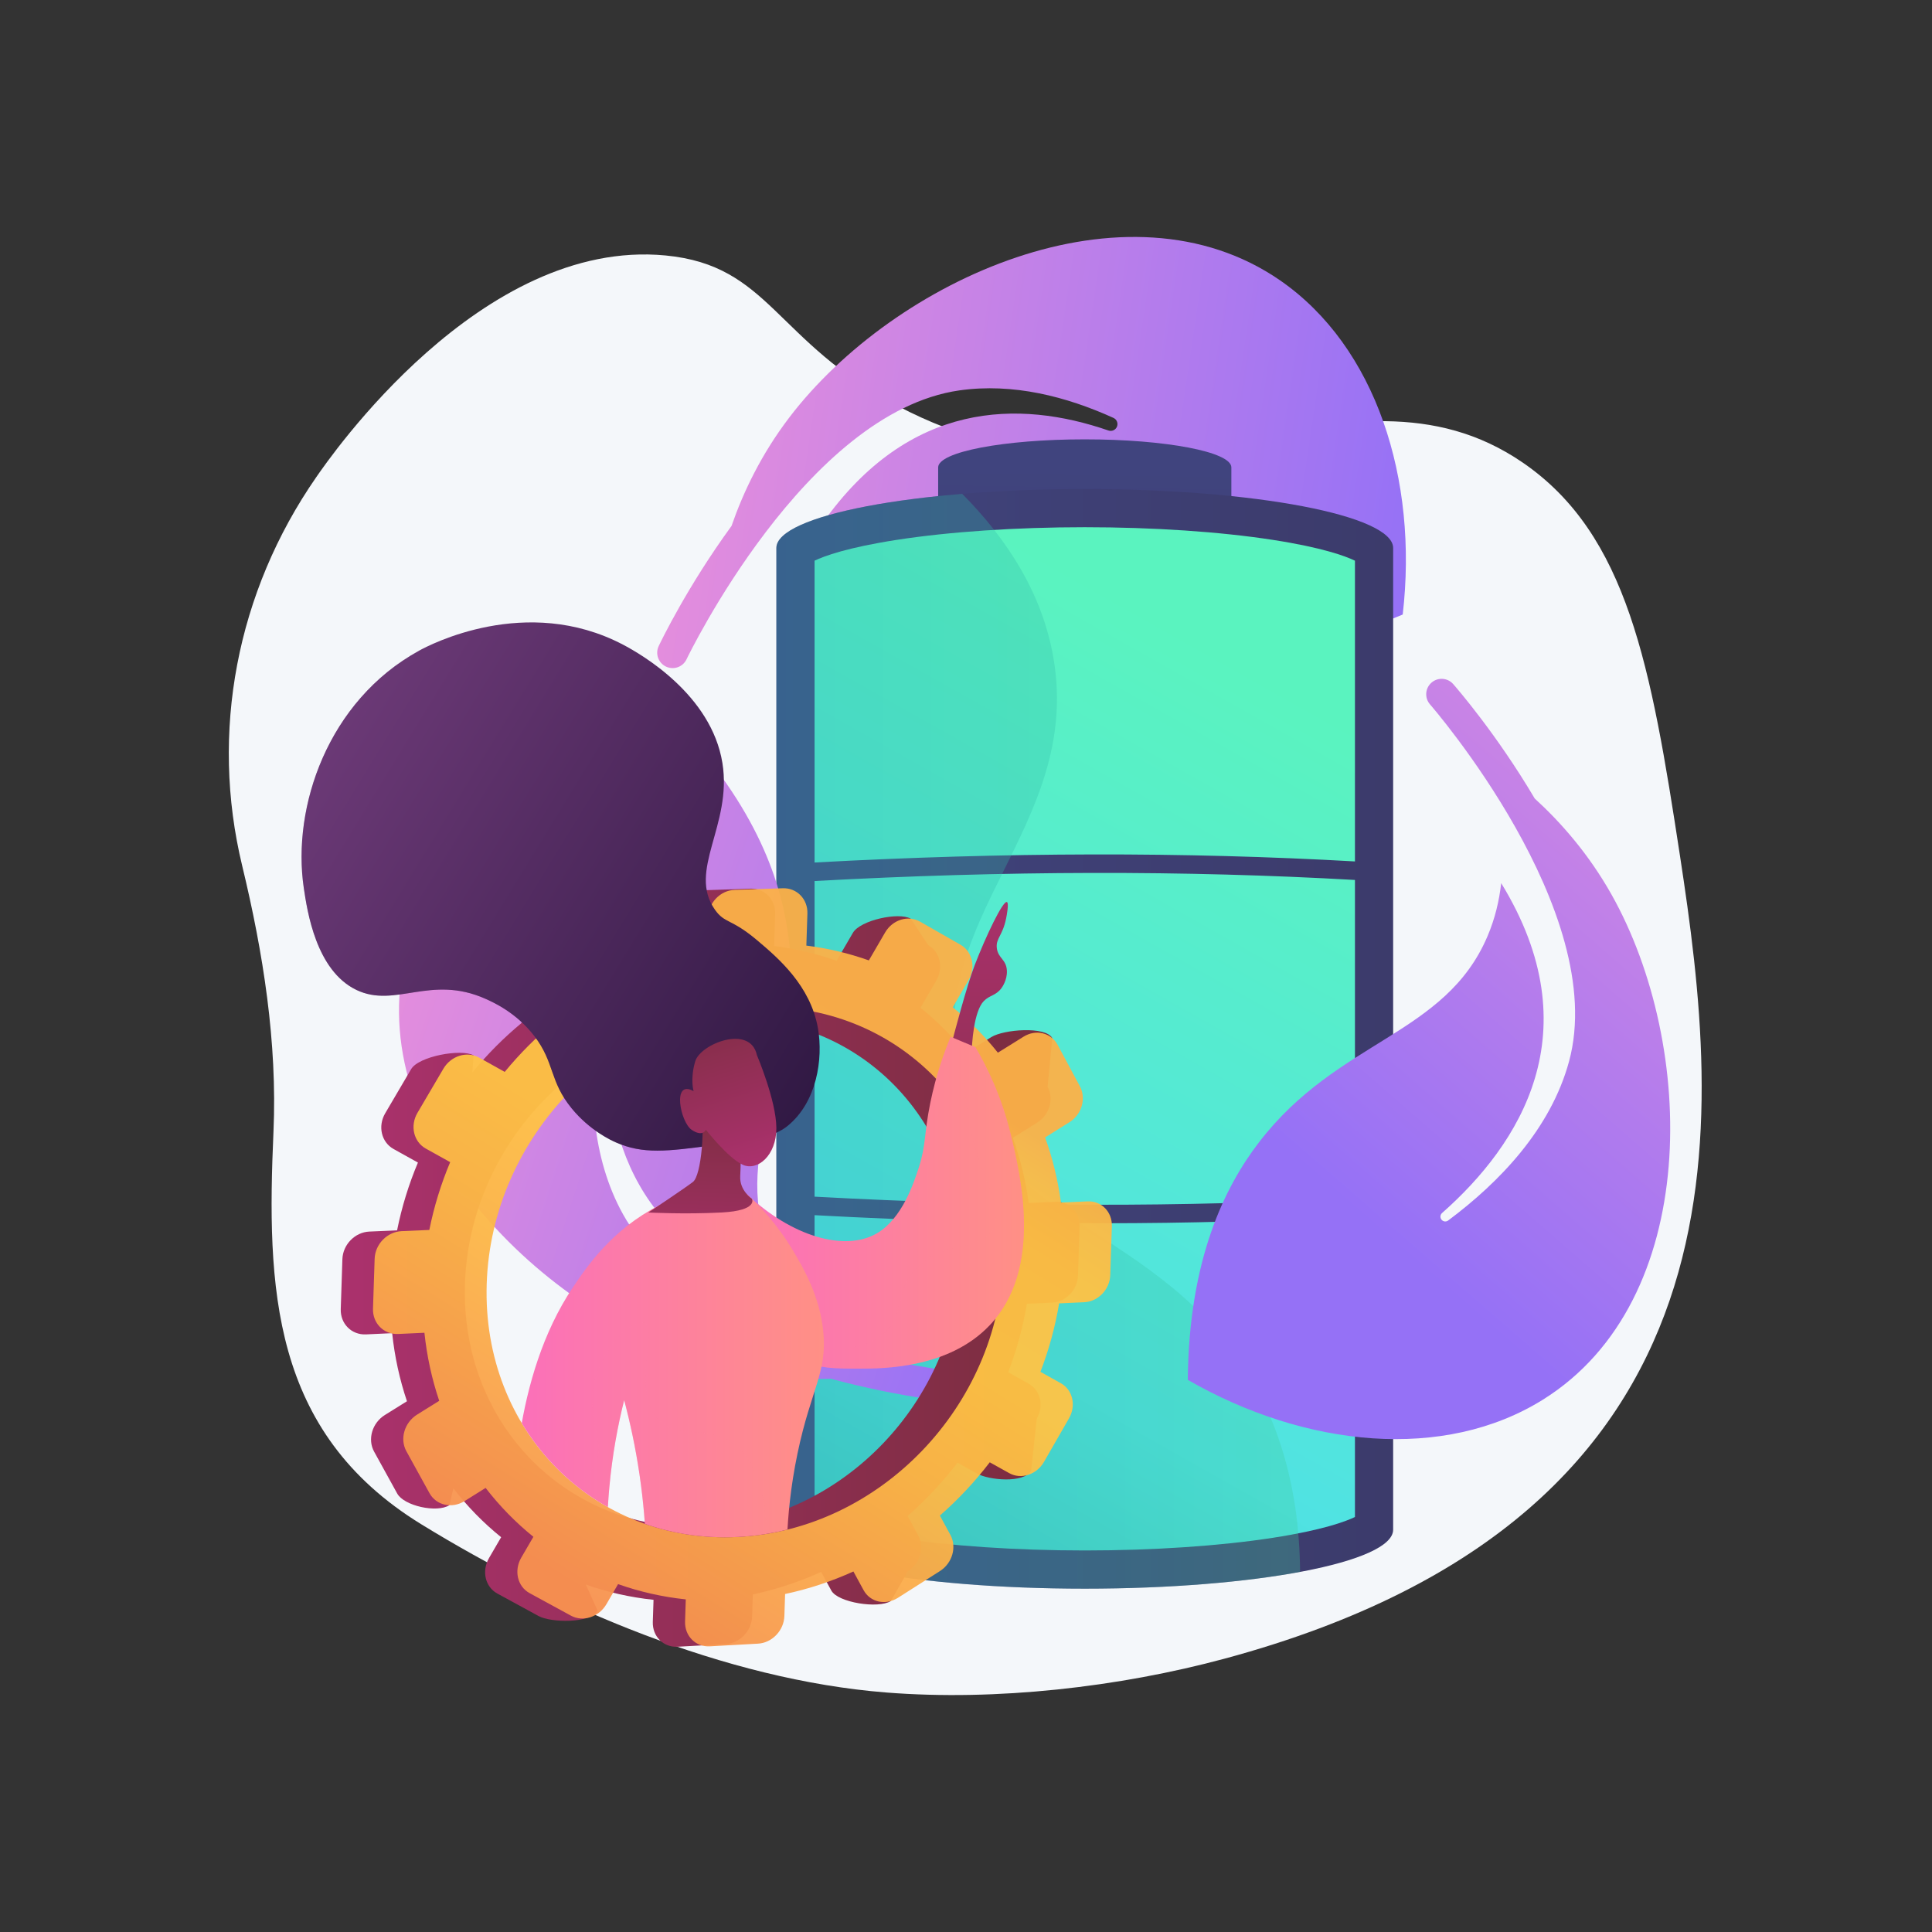<?xml version="1.0" encoding="iso-8859-1"?>
<!-- Generator: Adobe Illustrator 26.2.1, SVG Export Plug-In . SVG Version: 6.00 Build 0)  -->
<svg version="1.1" xmlns="http://www.w3.org/2000/svg" xmlns:xlink="http://www.w3.org/1999/xlink" x="0px" y="0px"
	 viewBox="0 0 3710 3710" style="enable-background:new 0 0 3710 3710;" xml:space="preserve">
<rect x="0" y="0" width="3710" height="3710" fill="#333333" stroke="none"/>
<g id="Background">
</g>
<g id="Illustration">
	<path style="fill:#F4F7FA;" d="M3226.112,1643.768c-55.755-364.947-100.516-617.159-301.854-755.362
		c-339.607-233.115-718.88,145.32-1199.947-108.615c-236.859-125.028-245.737-269.987-446.337-289.229
		c-354.904-34.042-645.549,389.502-670.737,425.825c-153.043,220.692-204.164,489.795-142.122,746.35
		c40.295,166.636,67.526,339.097,60.051,510.326c-13.006,298.006-5.522,576.172,283.687,753.895
		c258.227,158.687,583.214,298.643,893.256,323.155c210.701,16.661,446.99-10.299,650.066-65.154
		C3387.1,2905.392,3302.773,2145.55,3226.112,1643.768z"/>
	
		<linearGradient id="SVGID_1_" gradientUnits="userSpaceOnUse" x1="993.799" y1="764.425" x2="2399.804" y2="764.425" gradientTransform="matrix(0.989 0.146 -0.146 0.989 455.786 -94.917)">
		<stop  offset="0.004" style="stop-color:#E38DDD"/>
		<stop  offset="1" style="stop-color:#9571F6"/>
	</linearGradient>
	<path style="fill:url(#SVGID_1_);" d="M2458.507,538.63c-295.594-204.653-740.968-1.48-942.552,262.692
		c-54.155,70.97-88.707,143.775-111.211,208.655c-84.731,116.171-135.412,221.343-139.848,230.688
		c-7.01,14.761-0.726,32.403,14.031,39.413c0.725,0.347,1.459,0.657,2.196,0.938c14.27,5.436,30.555-0.927,37.227-14.96
		c2.255-4.737,228.747-474.357,524.042-516.388c102.978-14.654,205.623,11.886,295.821,52.852c6.34,2.879,9.297,10.233,6.716,16.7
		c-2.581,6.467-9.787,9.755-16.369,7.485c-171.037-58.979-382.628-57.967-549.104,178.084c32.456-9.869,66.96-15.976,103.413-16.198
		c207.998-1.276,296.322,185.35,537.49,246.402c104.296,26.403,259.617,35.001,473.273-54.922
		C2723.633,920.13,2642.385,665.936,2458.507,538.63z"/>
	<g>
		
			<linearGradient id="SVGID_00000059270147269678281810000002146637125017526703_" gradientUnits="userSpaceOnUse" x1="2088.71" y1="891.409" x2="2076.691" y2="1696.733">
			<stop  offset="0" style="stop-color:#40447E"/>
			<stop  offset="0.996" style="stop-color:#3C3B6B"/>
		</linearGradient>
		<path style="fill:url(#SVGID_00000059270147269678281810000002146637125017526703_);" d="M2364.562,897.498
			c0-29.727-126.038-53.826-281.512-53.826c-155.475,0-281.512,24.098-281.512,53.826l0,0l0,0v746.374
			c0,29.727,126.037,53.826,281.512,53.826c155.474,0,281.512-24.099,281.512-53.826V897.498L2364.562,897.498L2364.562,897.498z"/>
		
			<linearGradient id="SVGID_00000106868625894948075520000013174109981732471963_" gradientUnits="userSpaceOnUse" x1="1490.845" y1="1994.873" x2="2675.254" y2="1994.873">
			<stop  offset="0" style="stop-color:#40447E"/>
			<stop  offset="0.996" style="stop-color:#3C3B6B"/>
		</linearGradient>
		<path style="fill:url(#SVGID_00000106868625894948075520000013174109981732471963_);" d="M2675.254,1052.277
			c0-62.536-265.139-113.23-592.205-113.23s-592.204,50.695-592.204,113.23l0,0l0,0v1885.191
			c0,62.535,265.139,113.231,592.204,113.231s592.205-50.696,592.205-113.231V1052.277L2675.254,1052.277L2675.254,1052.277z"/>
		<g>
			
				<linearGradient id="SVGID_00000123436589587808305690000017003186571819062674_" gradientUnits="userSpaceOnUse" x1="989.46" y1="3307.498" x2="2190.101" y2="1175.33">
				<stop  offset="0" style="stop-color:#32BAA5"/>
				<stop  offset="0.445" style="stop-color:#51EBE8"/>
				<stop  offset="1" style="stop-color:#5CFDC3"/>
			</linearGradient>
			<path style="opacity:0.95;fill:url(#SVGID_00000123436589587808305690000017003186571819062674_);" d="M2601.891,1654.204
				v-577.532c-18.335-8.84-62.42-25.19-157.573-39.926c-101.318-15.694-229.619-24.336-361.268-24.336
				c-131.65,0-259.951,8.642-361.27,24.336c-95.151,14.736-139.238,31.085-157.573,39.926v579.587
				C1931.108,1636.301,2274.16,1635.628,2601.891,1654.204z"/>
			
				<linearGradient id="SVGID_00000016033535375978834190000015920575228122464183_" gradientUnits="userSpaceOnUse" x1="1259.005" y1="3459.281" x2="2459.646" y2="1327.112">
				<stop  offset="0" style="stop-color:#32BAA5"/>
				<stop  offset="0.445" style="stop-color:#51EBE8"/>
				<stop  offset="1" style="stop-color:#5CFDC3"/>
			</linearGradient>
			<path style="opacity:0.95;fill:url(#SVGID_00000016033535375978834190000015920575228122464183_);" d="M2601.891,2299.984
				v-610.221c-327.598-18.649-670.625-17.984-1037.684,2.045v606.129C1931.266,2317.966,2274.293,2318.634,2601.891,2299.984z"/>
			
				<linearGradient id="SVGID_00000087406574938265515330000006481386018748848000_" gradientUnits="userSpaceOnUse" x1="1527.239" y1="3610.321" x2="2727.881" y2="1478.151">
				<stop  offset="0" style="stop-color:#32BAA5"/>
				<stop  offset="0.445" style="stop-color:#51EBE8"/>
				<stop  offset="1" style="stop-color:#5CFDC3"/>
			</linearGradient>
			<path style="opacity:0.95;fill:url(#SVGID_00000087406574938265515330000006481386018748848000_);" d="M2116.305,2348.996
				c-178.432,0-362.067-5.172-552.098-15.509v579.587c18.335,8.841,62.422,25.189,157.573,39.927
				c101.321,15.693,229.622,24.336,361.27,24.336c131.648,0,259.948-8.643,361.268-24.336
				c95.154-14.738,139.238-31.086,157.573-39.927v-577.532C2443.902,2344.497,2282.365,2348.996,2116.305,2348.996z"/>
		</g>
		
			<linearGradient id="SVGID_00000159440687392853360320000014695893130938569401_" gradientUnits="userSpaceOnUse" x1="1490.845" y1="1999.522" x2="2496.583" y2="1999.522">
			<stop  offset="0" style="stop-color:#24ABB5"/>
			<stop  offset="1" style="stop-color:#40CF9F"/>
		</linearGradient>
		<path style="opacity:0.3;fill:url(#SVGID_00000159440687392853360320000014695893130938569401_);" d="M1843.391,2069.476
			c-74.297-302.847,234.461-480.983,179.762-804.647c-21.053-124.577-89.032-229.477-175.395-316.484
			c-209.994,17.404-356.913,57.385-356.913,103.932v1885.191c0,62.536,265.138,113.232,592.204,113.232
			c160.91,0,306.801-12.276,413.534-32.191c-1.452-167.701-44.296-287.694-96.788-375.509
			C2226.498,2353.081,1913.466,2355.108,1843.391,2069.476z"/>
	</g>
	<g>
		
			<linearGradient id="SVGID_00000031901352065641009750000014747699071345132727_" gradientUnits="userSpaceOnUse" x1="3191.611" y1="854.965" x2="2494.727" y2="2000.34" gradientTransform="matrix(0.986 0.168 -0.168 0.986 468.567 -72.897)">
			<stop  offset="0.004" style="stop-color:#E38DDD"/>
			<stop  offset="1" style="stop-color:#9571F6"/>
		</linearGradient>
		<path style="fill:url(#SVGID_00000031901352065641009750000014747699071345132727_);" d="M2963.061,2687.604
			c304.905-190.504,294.522-679.921,131.662-969.576c-43.752-77.815-96.946-138.354-147.629-184.691
			c-73.168-123.779-149.705-211.937-156.534-219.707c-10.782-12.278-29.472-13.487-41.748-2.708
			c-0.604,0.529-1.181,1.079-1.731,1.646c-10.637,10.954-11.237,28.429-0.989,40.107c3.459,3.947,345.147,397.763,266.915,685.591
			c-35.365,130.094-134.061,232.295-232.13,305.438c-3.985,2.972-9.605,2.271-12.737-1.589c-3.132-3.86-2.657-9.5,1.068-12.791
			c149.719-132.298,288.266-348.33,113.527-633.477c-3.777,33.712-11.82,67.816-26.039,101.383
			c-81.122,191.53-287.465,198.81-438.953,396.143c-65.514,85.339-134.863,224.584-136.81,456.384
			C2507.793,2780.155,2773.39,2806.109,2963.061,2687.604z"/>
		
			<linearGradient id="SVGID_00000164500256792029385220000009597654570219934382_" gradientUnits="userSpaceOnUse" x1="471.306" y1="1883.592" x2="1790.763" y2="1883.592" gradientTransform="matrix(0.951 0.308 -0.308 0.951 913.024 -113.864)">
			<stop  offset="0.004" style="stop-color:#E38DDD"/>
			<stop  offset="1" style="stop-color:#9571F6"/>
		</linearGradient>
		<path style="fill:url(#SVGID_00000164500256792029385220000009597654570219934382_);" d="M779.343,1831.346
			c-85.728,349.156,262.969,692.736,581.675,786.807c85.621,25.273,165.963,31.577,234.602,29.454
			c138.754,37.708,255.087,47.533,265.399,48.342c16.291,1.282,30.531-10.882,31.814-27.168c0.065-0.801,0.094-1.598,0.093-2.386
			c-0.013-15.27-11.768-28.214-27.256-29.44c-5.231-0.417-524.752-44.462-669.368-305.329
			c-60.769-109.628-65.482-240.146-50.336-355.039c0.725-5.501,5.657-9.454,11.184-8.963c5.527,0.491,9.679,5.25,9.431,10.793
			c-8.735,194.678,51.422,428.742,361.86,507.825c-20.798-26.799-38.813-56.853-52.026-90.829
			c-75.398-193.855,67.436-342.949,38.431-590.028c-12.543-106.853-59.924-255.02-220.156-422.535
			C1041.151,1447.561,832.671,1614.149,779.343,1831.346z"/>
	</g>
	<g>
		<g>
			
				<linearGradient id="SVGID_00000018952608930437629140000007621225452238263985_" gradientUnits="userSpaceOnUse" x1="654.316" y1="2434.399" x2="2073.188" y2="2434.399">
				<stop  offset="0" style="stop-color:#AB316D"/>
				<stop  offset="1" style="stop-color:#792D3D"/>
			</linearGradient>
			<path style="fill:url(#SVGID_00000018952608930437629140000007621225452238263985_);" d="M657.484,2418.051l-3.14,95.805
				c-0.921,28.11,20.78,49.852,48.452,48.571l50.289-2.328c4.803,45.539,14.432,89.278,28.416,130.689l-42.478,26.473
				c-24.398,15.201-33.62,46.694-20.592,70.33l44.371,80.487c13.004,23.593,75.8,37.617,100.131,22.38l7.669-32.445
				c26.892,34.913,57.683,66.397,91.751,93.88l-23.244,39.937c-14.528,24.966-7.393,55.518,15.928,68.234l79.375,43.264
				c23.248,12.671,98.728,14.641,113.188-10.281l-22.654-50.282c41.214,14.611,84.748,24.556,130.031,29.334l-1.391,42.448
				c-0.914,27.854,20.394,49.201,47.573,47.69l92.479-5.144c27.082-1.507,49.758-25.237,50.669-53.011l1.387-42.322
				c45.439-9.669,89.356-24.287,131.165-43.265l19.538,35.855c12.676,23.263,90.509,35.231,114.247,20.117l32.491-56.823
				c23.665-15.074,32.618-46.099,20.006-69.328l-20.198-37.196c35.14-30.73,67.262-65.027,95.745-102.263l37.523,20.872
				c22.67,12.61,89.818,19.06,103.932-5.5l10.731-99.782c14.089-24.518,7.192-54.63-15.413-67.282l-39.434-22.077
				c16.199-42.131,28.315-86.119,35.874-131.417l48.428-2.242c26.586-1.23,48.855-24.536,49.758-52.059l3.075-93.81
				c0.902-27.525-19.903-48.897-46.488-47.743l-51.272,2.224c-5.831-43.562-16.126-85.383-30.43-124.994l46.928-29.39
				c23.501-14.726,32.395-45.546,19.875-68.871l8.929-93.219c-12.542-23.365-93.453-16.757-117.017-2.074l-49.384,30.774
				c-25.655-32.219-54.704-61.425-86.65-87.135l30.416-52.419c14.173-24.423,7.231-54.742-15.514-67.728l-33.83-50.859
				c-22.816-13.026-96.691,2.749-110.931,27.22l-31.261,53.714c-38.122-13.582-78.266-23.233-120.028-28.437l2.016-61.494
				c0.91-27.774-20.275-49.537-47.337-48.615l-92.414,3.148c-27.16,0.925-49.93,24.249-50.844,52.103l-2.021,61.668
				c-42.493,8.241-83.75,20.868-123.314,37.343l18.363-65.059c-12.866-23.696-89.435-17.81-113.584-3.012l-82.449,50.527
				c-24.223,14.843-33.386,46.132-20.454,69.86l27.718,50.862c-34.512,28.548-66.345,60.476-94.938,95.256l2.087-32.59
				c-23.401-13.097-105.225,1.595-119.818,26.426l-49.785,84.71c-14.618,24.875-7.435,55.633,16.035,68.694l46.768,26.01
				c-17.514,41.641-31.029,85.223-40.028,130.217l-53.238,2.311C681.598,2366.186,658.405,2389.942,657.484,2418.051z
				 M892.886,2464.98c8.883-271.054,230.978-499.241,494.599-509.615c262.024-10.311,466.149,198.699,457.362,466.786
				c-8.786,268.087-227.238,496.102-489.357,509.371C1091.771,2944.874,884.002,2736.033,892.886,2464.98z"/>
			
				<linearGradient id="SVGID_00000146501252400586578250000000475496944910843068_" gradientUnits="userSpaceOnUse" x1="1695.536" y1="2000.352" x2="960.589" y2="3180.409">
				<stop  offset="0" style="stop-color:#FCB148"/>
				<stop  offset="0.052" style="stop-color:#FDBA46"/>
				<stop  offset="0.142" style="stop-color:#FFC244"/>
				<stop  offset="0.318" style="stop-color:#FFC444"/>
				<stop  offset="0.485" style="stop-color:#FDB946"/>
				<stop  offset="0.775" style="stop-color:#F99C4D"/>
				<stop  offset="0.866" style="stop-color:#F8924F"/>
				<stop  offset="1" style="stop-color:#F8924F"/>
			</linearGradient>
			<path style="opacity:0.95;fill:url(#SVGID_00000146501252400586578250000000475496944910843068_);" d="M719.418,2417.237
				l-3.14,95.805c-0.922,28.109,20.78,49.851,48.451,48.571l50.29-2.329c4.803,45.539,14.432,89.277,28.416,130.688l-42.477,26.473
				c-24.398,15.201-33.621,46.695-20.593,70.331l44.371,80.487c13.005,23.594,43.278,30.348,67.608,15.111l40.193-25.177
				c26.892,34.913,57.682,66.397,91.75,93.88l-23.244,39.937c-14.529,24.965-7.392,55.518,15.928,68.234l79.375,43.264
				c23.249,12.671,53.81,2.73,68.269-22.191l22.266-38.373c41.214,14.612,84.748,24.556,130.031,29.334l-1.391,42.449
				c-0.913,27.852,20.394,49.2,47.572,47.688l92.481-5.144c27.081-1.505,49.757-25.237,50.668-53.01l1.387-42.323
				c45.438-9.669,89.355-24.286,131.165-43.264l19.538,35.856c12.676,23.264,42.205,29.851,65.942,14.738l80.796-51.444
				c23.665-15.074,32.618-46.1,20.006-69.328l-20.198-37.197c35.139-30.73,67.262-65.027,95.745-102.263l37.522,20.873
				c22.67,12.61,52.482,2.914,66.596-21.647l48.067-83.636c14.088-24.517,7.192-54.63-15.412-67.282l-39.435-22.076
				c16.199-42.133,28.315-86.121,35.874-131.419l48.427-2.242c26.588-1.231,48.857-24.535,49.76-52.059l3.074-93.81
				c0.902-27.524-19.903-48.897-46.488-47.743l-51.273,2.225c-5.83-43.562-16.125-85.382-30.429-124.994l46.928-29.39
				c23.5-14.724,32.394-45.546,19.874-68.869l-42.718-79.565c-12.542-23.365-41.805-30.413-65.37-15.729l-49.384,30.774
				c-25.656-32.22-54.704-61.425-86.651-87.136l30.416-52.418c14.174-24.424,7.232-54.743-15.514-67.729l-77.655-44.344
				c-22.816-13.026-52.864-3.766-67.105,20.706l-31.261,53.713c-38.121-13.582-78.266-23.233-120.027-28.438l2.016-61.493
				c0.91-27.774-20.275-49.538-47.337-48.616l-92.416,3.149c-27.158,0.925-49.93,24.25-50.842,52.102l-2.021,61.668
				c-42.493,8.242-83.75,20.869-123.314,37.344l-28.208-51.947c-12.866-23.697-42.864-30.922-67.013-16.125l-82.448,50.528
				c-24.224,14.842-33.387,46.131-20.455,69.859l27.719,50.863c-34.513,28.548-66.346,60.475-94.938,95.255l-48.931-27.391
				c-23.401-13.097-54.208-3.604-68.799,21.227l-49.785,84.71c-14.618,24.876-7.435,55.634,16.035,68.694l46.767,26.011
				c-17.515,41.641-31.03,85.223-40.028,130.217l-53.239,2.31C743.532,2365.371,720.339,2389.127,719.418,2417.237z
				 M934.627,2465.073c9.261-282.553,240.775-520.419,515.582-531.234c273.139-10.749,485.926,207.13,476.766,486.589
				c-9.159,279.46-236.878,517.149-510.118,530.982C1141.949,2965.326,925.365,2747.627,934.627,2465.073z"/>
		</g>
		<g>
			<defs>
				<path id="SVGID_00000183940557669411528470000007504340393307111056_" d="M1846.084,1300.61l-811.779-121.904
					c0,0-461.801,32.518-468.701,34.818c0,0,1.785,639.104,1.785,648.305c0,9.2,376.517,520.126,376.519,520.128
					c-5.18,27.143-8.355,54.901-9.28,83.117c-9.262,282.553,207.322,500.253,482.229,486.336
					c209.512-10.607,392.25-152.829,470.228-344.574l0.002,0l116.118-206.79l93.862-729.124L1846.084,1300.61z"/>
			</defs>
			<clipPath id="SVGID_00000108996997504631004100000011579446125611315355_">
				<use xlink:href="#SVGID_00000183940557669411528470000007504340393307111056_"  style="overflow:visible;"/>
			</clipPath>
			<g style="clip-path:url(#SVGID_00000108996997504631004100000011579446125611315355_);">
				
					<linearGradient id="SVGID_00000176731099388816323330000012934499063598418355_" gradientUnits="userSpaceOnUse" x1="-5633.27" y1="16.785" x2="-5901.329" y2="820.967" gradientTransform="matrix(0.949 -0.316 0.316 0.949 7220.307 -94.463)">
					<stop  offset="0" style="stop-color:#AB316D"/>
					<stop  offset="1" style="stop-color:#792D3D"/>
				</linearGradient>
				<path style="fill:url(#SVGID_00000176731099388816323330000012934499063598418355_);" d="M1826.131,2008.993
					c6.303-24.814,30.18-115.565,45.624-155.737c21.385-55.626,54.054-123.825,61.722-121.09c4.5,1.605-0.603,27.284-1.349,31.04
					c-6.726,33.85-20.044,38.513-17.964,57.145c2.224,19.922,18.232,21.593,19.348,43.533c0.907,17.837-8.919,31.566-10.462,33.662
					c-10.909,14.811-22.737,13.103-34.143,25.096c-18.36,19.306-23.097,79.015-23.084,105.964L1826.131,2008.993z"/>
				
					<linearGradient id="SVGID_00000142881942911222621020000001776280734223139760_" gradientUnits="userSpaceOnUse" x1="3970.513" y1="2309.527" x2="4508.69" y2="2309.527" gradientTransform="matrix(-1 0 0 1 5936.858 0)">
					<stop  offset="0" style="stop-color:#FF9085"/>
					<stop  offset="1" style="stop-color:#FB6FBB"/>
				</linearGradient>
				<path style="fill:url(#SVGID_00000142881942911222621020000001776280734223139760_);" d="M1825.562,1990.877
					c15.859,6.696,31.719,13.393,47.579,20.089c21.386,36.399,49.751,92.923,67.527,166.334
					c19.129,79.006,62.735,259.097-40.241,367.578c-78.534,82.734-203.716,83.327-251.32,83.298
					c-44.026-0.026-83.239,0.277-120.647-20.892c-81.81-46.299-115.251-171.992-94.1-314.019
					c85.371,80.69,187.563,111.238,249.523,75.068c48.724-28.444,70.996-97.243,80.497-126.501
					c14.129-43.508,9.763-63.845,22.061-124.08C1797.811,2062.065,1813.998,2018.439,1825.562,1990.877z"/>
				<g style="opacity:0.3;">
					
						<linearGradient id="SVGID_00000075850023157166310220000014197910596914443965_" gradientUnits="userSpaceOnUse" x1="3970.513" y1="2315.347" x2="4508.689" y2="2315.347" gradientTransform="matrix(-1 0 0 1 5936.858 0)">
						<stop  offset="0" style="stop-color:#FF9085"/>
						<stop  offset="1" style="stop-color:#FB6FBB"/>
					</linearGradient>
					<path style="fill:url(#SVGID_00000075850023157166310220000014197910596914443965_);" d="M1709.077,2547.833
						c25.954-34.997,12.342-75.372,54.174-116.088c52.895-51.484,115.803-26.974,141.24-69.653
						c20.762-34.833-6.316-76.048-27.087-141.24c-16.111-50.567-30.707-122.775-24.274-218.337
						c6.671,2.816,13.341,5.633,20.012,8.449c21.386,36.399,49.751,92.923,67.527,166.334
						c19.129,79.006,62.735,259.097-40.241,367.578c-78.534,82.734-203.716,83.327-251.32,83.298
						c-44.026-0.026-83.239,0.277-120.647-20.892c-10.352-5.859-19.924-12.999-28.715-21.273
						C1631.828,2604.656,1685.777,2579.25,1709.077,2547.833z"/>
				</g>
				
					<linearGradient id="SVGID_00000031927884990390731810000002635419131377676705_" gradientUnits="userSpaceOnUse" x1="4354.683" y1="2636.112" x2="4950.986" y2="2636.112" gradientTransform="matrix(-1 0 0 1 5936.858 0)">
					<stop  offset="0" style="stop-color:#FF9085"/>
					<stop  offset="1" style="stop-color:#FB6FBB"/>
				</linearGradient>
				<path style="fill:url(#SVGID_00000031927884990390731810000002635419131377676705_);" d="M986.065,2932.932
					c-0.899-43.963-3.256-286.542,114.189-460.983c26.921-39.986,74.55-110.731,165.996-157.538
					c35.647-18.246,67.795-27.656,89.871-32.776c26.08,3.877,52.16,7.754,78.24,11.631c24.962,22.747,58.872,58.421,88.813,108.902
					c18.958,31.964,50.334,84.863,57.6,153.147c8.469,79.58-23.162,110.946-49.142,234.883
					c-14.09,67.217-18.536,123.583-20.089,160.71c-90.223,7.753-180.446,15.507-270.669,23.26
					c-1.427-42.766-5.174-90.328-12.687-141.678c-7.775-53.142-18.257-101.275-29.605-143.794
					c-12.127,48.316-22.808,104.747-28.547,168.111c-3.972,43.855-4.996,84.609-4.229,121.591
					c-10.961,4.319-72.677,27.448-132.163-4.23C1010.41,2961.795,995.19,2945.148,986.065,2932.932z"/>
				
					<linearGradient id="SVGID_00000018199141564954538360000016436685560587215274_" gradientUnits="userSpaceOnUse" x1="2127.386" y1="1989.633" x2="3270.177" y2="1989.633" gradientTransform="matrix(-0.853 -0.522 -0.522 0.853 4480.771 1403.063)">
					<stop  offset="0" style="stop-color:#311944"/>
					<stop  offset="1" style="stop-color:#6B3976"/>
				</linearGradient>
				<path style="fill:url(#SVGID_00000018199141564954538360000016436685560587215274_);" d="M1370.496,2199.008
					c77.007-10.431,115.51-15.647,141.451-36.545c56.684-45.666,69.047-129.103,58.759-187.848
					c-14.438-82.442-76.807-135.224-116.278-168.626c-50.716-42.919-62.338-31.912-81.555-59.132
					c-53.114-75.231,33.566-162.29,14.396-281.552c-21.151-131.589-156.186-209.215-191.093-227.496
					c-186.005-97.407-372.401,1.175-391.324,11.597c-175.326,96.564-244.562,300.148-221.45,455.917
					c6.609,44.541,23.516,158.488,101.06,195.648c74.672,35.783,142.171-30.02,247.69,16.987
					c14.742,6.567,59.415,26.469,94.092,71.731c39.161,51.115,28.605,86.323,71.606,138.821
					c34.867,42.568,76.245,61.462,84.581,65.138C1234.863,2216.763,1280.801,2211.156,1370.496,2199.008z"/>
				<g style="opacity:0.3;">
					
						<linearGradient id="SVGID_00000028291159670413783980000016252820421898185624_" gradientUnits="userSpaceOnUse" x1="2127.382" y1="2117.399" x2="3270.18" y2="2117.399" gradientTransform="matrix(-0.853 -0.522 -0.522 0.853 4480.771 1403.063)">
						<stop  offset="0" style="stop-color:#311944"/>
						<stop  offset="1" style="stop-color:#6B3976"/>
					</linearGradient>
					<path style="fill:url(#SVGID_00000028291159670413783980000016252820421898185624_);" d="M766.523,1273.353
						c-119.967,154.946-138.165,226.085-115.43,256.731c31.811,42.879,136.135-3.738,188.629,58.72
						c47.216,56.178-7.931,128.697,36.188,179.029c55.767,63.62,171.283-20.984,249.294,36.494
						c92.848,68.412,3.156,242.742,94.268,338.954c27.596,29.141,74.775,54.206,160.506,54.441
						c-3.102,0.421-6.246,0.847-9.482,1.286c-89.696,12.149-135.633,17.755-188.065-5.36c-8.336-3.675-49.714-22.571-84.581-65.138
						c-43.002-52.498-32.446-87.706-71.606-138.821c-34.676-45.262-79.35-65.164-94.092-71.731
						c-105.519-47.007-173.018,18.796-247.689-16.987c-77.545-37.16-94.452-151.107-101.06-195.648
						C562.058,1561.456,619.493,1376.809,766.523,1273.353z"/>
				</g>
				
					<linearGradient id="SVGID_00000060725053475944521520000014089558124170297252_" gradientUnits="userSpaceOnUse" x1="4596.561" y1="2466.457" x2="4584.953" y2="2092.074" gradientTransform="matrix(-1 0 0 1 5936.858 0)">
					<stop  offset="0" style="stop-color:#AB316D"/>
					<stop  offset="1" style="stop-color:#792D3D"/>
				</linearGradient>
				<path style="fill:url(#SVGID_00000060725053475944521520000014089558124170297252_);" d="M1421.438,2163.943
					c0,0,2.195,56.502,0,94.432c-1.607,27.767,22.404,43.583,22.404,43.583s13.184,22.593-58.117,26.368s-140.682,0-140.682,0
					s69.712-46.366,85.637-58.687c15.925-12.322,24.47-104.442,14.273-162.786L1421.438,2163.943z"/>
				
					<linearGradient id="SVGID_00000040562404663413946660000004975897387355857312_" gradientUnits="userSpaceOnUse" x1="1656.98" y1="2644.33" x2="1762.905" y2="2297.533" gradientTransform="matrix(-1 0.009 0.009 1 3065.618 -417.675)">
					<stop  offset="0" style="stop-color:#AB316D"/>
					<stop  offset="1" style="stop-color:#792D3D"/>
				</linearGradient>
				<path style="fill:url(#SVGID_00000040562404663413946660000004975897387355857312_);" d="M1453.414,2025.938
					c0,0,37.118,87.146,37.429,140.011c0.311,52.864-36.365,83.557-64.526,70.767c-28.161-12.789-70.925-67.365-70.925-67.365
					s-5.535,14.855-27.179,0.258c-21.644-14.597-38.405-97.562,3.637-74.375c0,0-6.84-23.235,3.148-57.124
					C1344.986,2004.223,1440.622,1966.835,1453.414,2025.938z"/>
				<g style="opacity:0.3;">
					
						<linearGradient id="SVGID_00000110443826422842009290000012628701565575574973_" gradientUnits="userSpaceOnUse" x1="4354.683" y1="2764.895" x2="4950.986" y2="2764.895" gradientTransform="matrix(-1 0 0 1 5936.858 0)">
						<stop  offset="0" style="stop-color:#FF9085"/>
						<stop  offset="1" style="stop-color:#FB6FBB"/>
					</linearGradient>
					<path style="fill:url(#SVGID_00000110443826422842009290000012628701565575574973_);" d="M1138.313,2820.639
						c31.452-49.356-16.503-92.144,3.869-170.262c17.384-66.66,73.997-118.695,94.805-110.283
						c28.75,11.623-27.742,131.817,29.022,187.675c37.682,37.081,86.799,7.949,137.37,40.631
						c33.349,21.552,66.86,69.718,69.477,185.831c-77.327,6.646-154.654,13.291-231.981,19.937
						c-1.427-42.766-5.174-90.329-12.687-141.678c-7.775-53.142-18.257-101.275-29.605-143.794
						c-12.127,48.316-22.808,104.747-28.547,168.111c-3.972,43.855-4.996,84.609-4.229,121.59
						c-10.961,4.32-72.677,27.449-132.163-4.229c-3.322-1.769-6.461-3.633-9.46-5.55c1.522-25.613,8.091-54.876,27.064-80.261
						C1082.08,2847.102,1115.559,2856.346,1138.313,2820.639z"/>
				</g>
			</g>
		</g>
	</g>
</g>
</svg>
